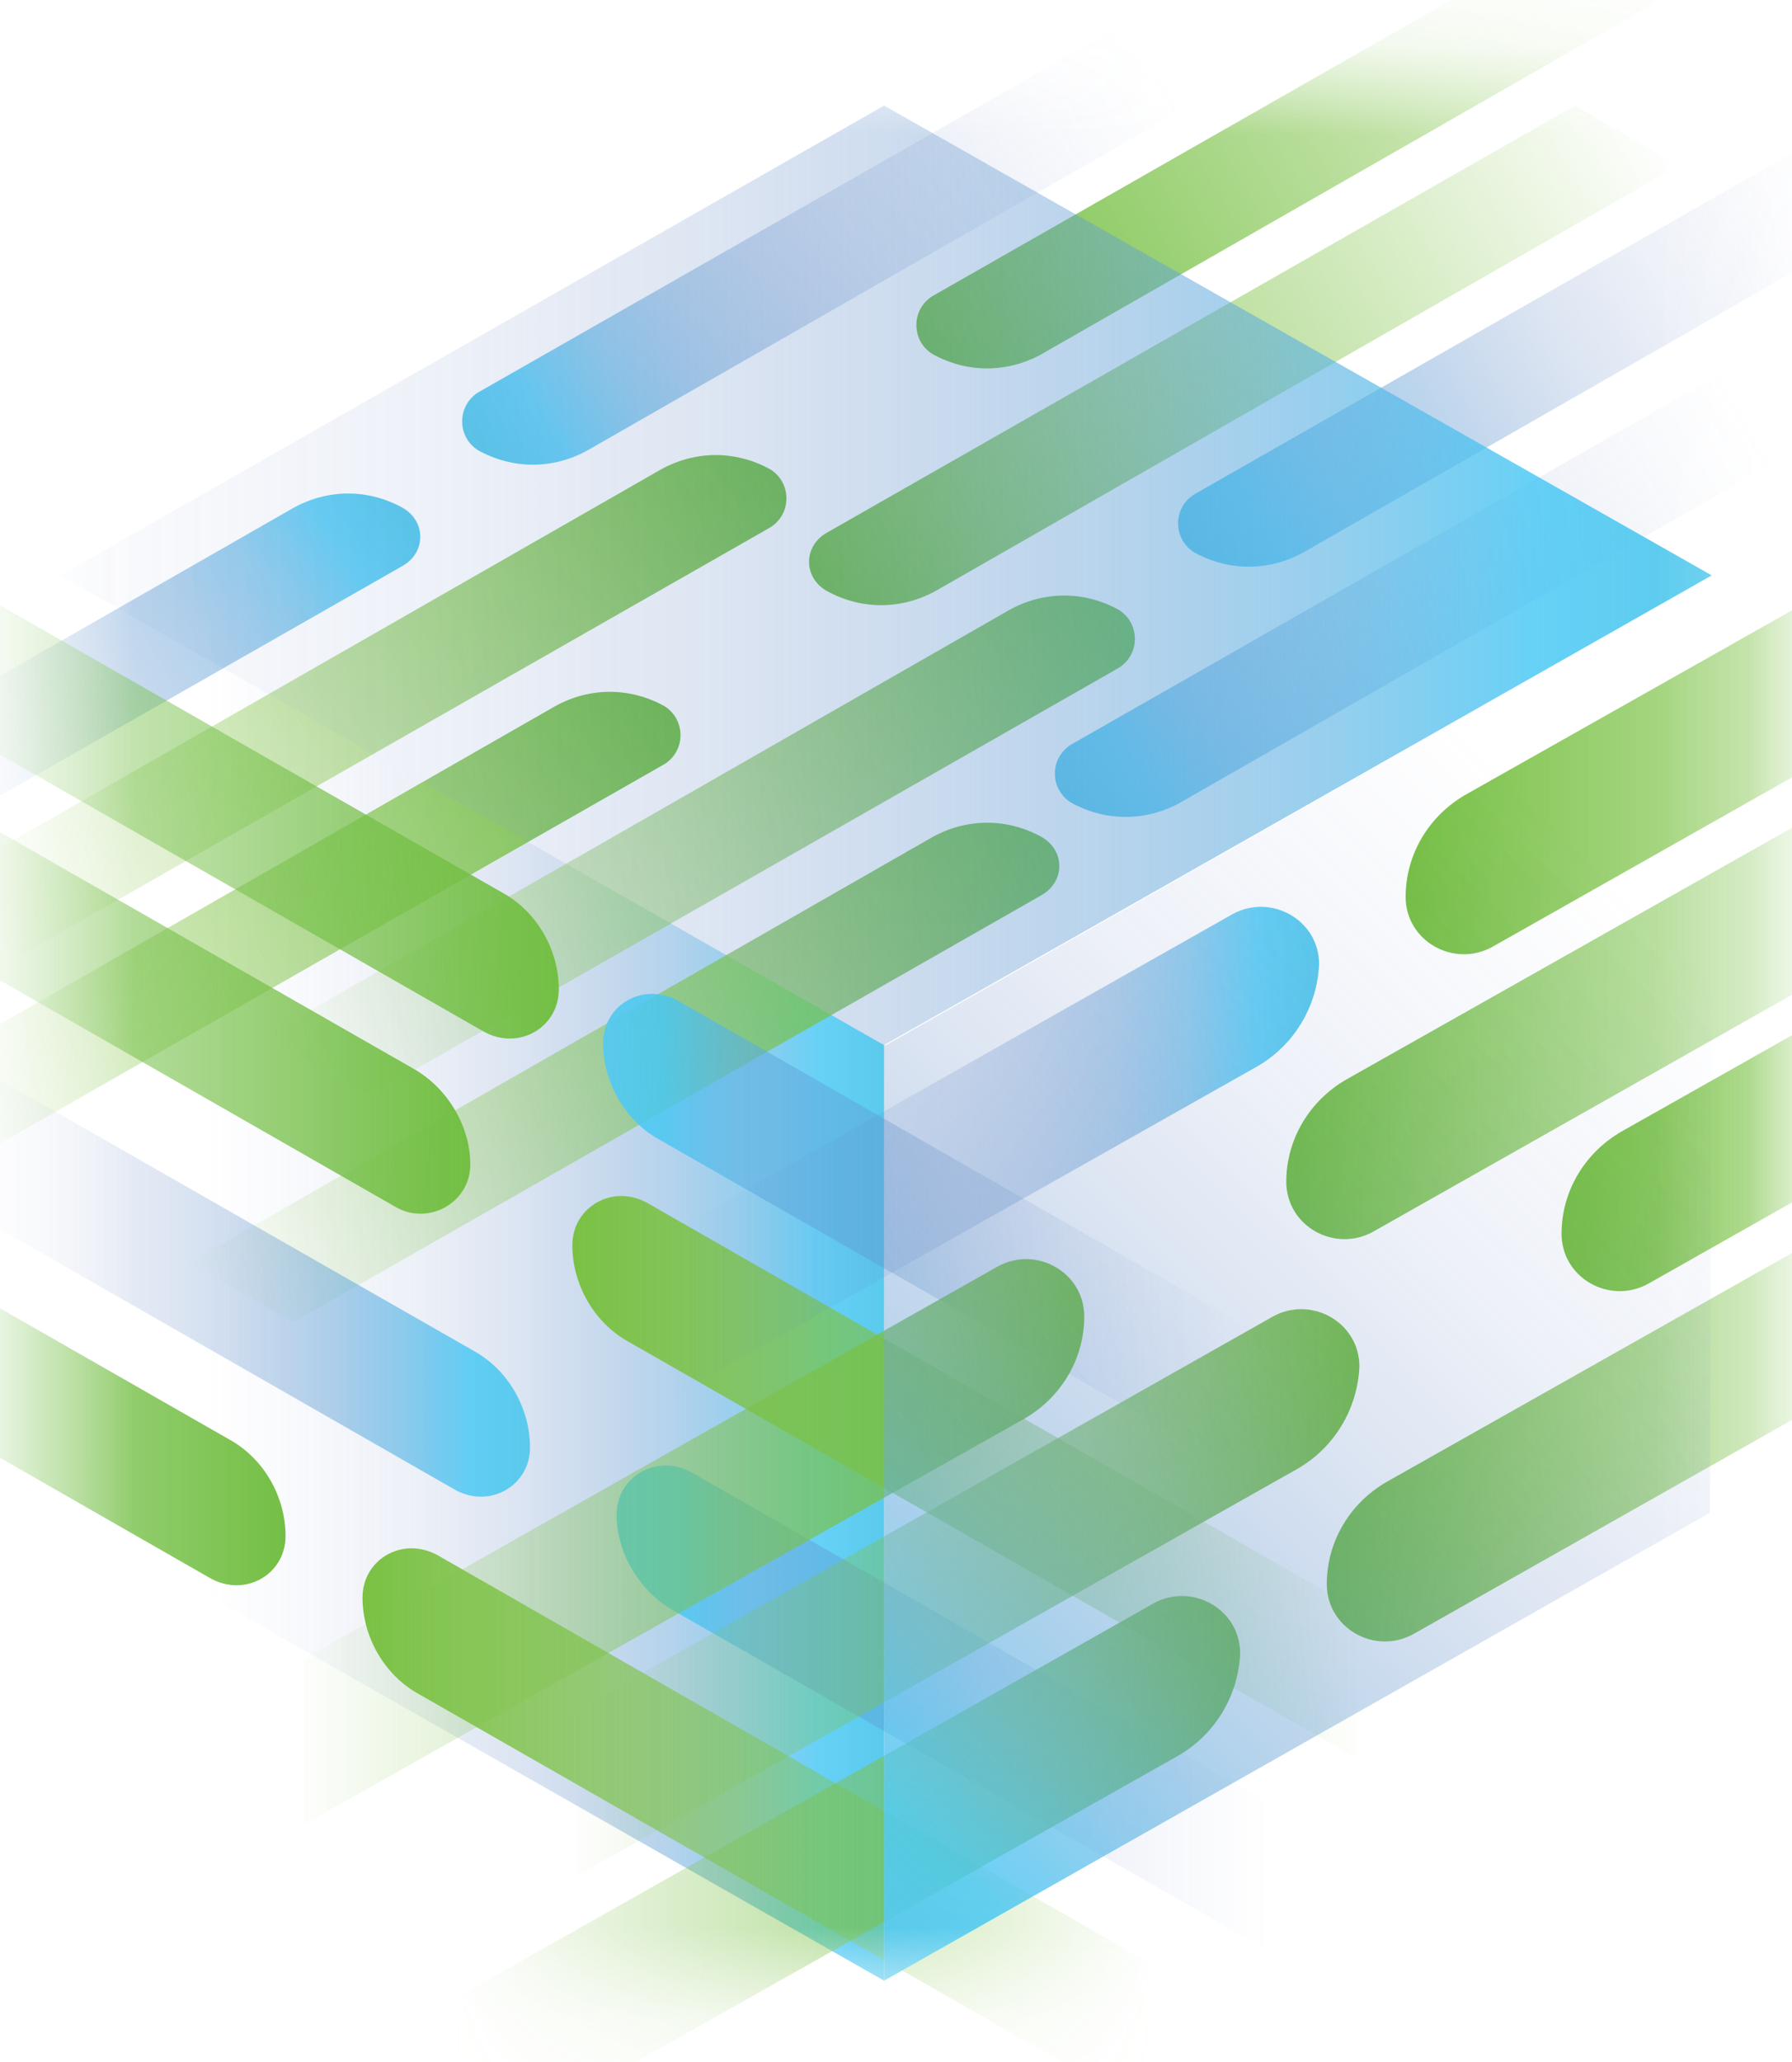 <svg width="20" height="23" viewBox="0 0 20 23" fill="none" xmlns="http://www.w3.org/2000/svg">
<mask id="mask0_1762_636" style="mask-type:luminance" maskUnits="userSpaceOnUse" x="0" y="0" width="20" height="23">
<path d="M19.791 0.792H0.459V22.264H19.791V0.792Z" fill="white"/>
</mask>
<g mask="url(#mask0_1762_636)">
<path d="M0.674 6.417L9.867 11.657V22.093L0.738 16.896L0.674 6.439V6.417Z" fill="url(#paint0_linear_1762_636)"/>
<path d="M11.951 8.951C11.714 8.801 11.714 8.457 11.951 8.307L20.307 3.54L21.466 4.206L13.175 8.951C12.788 9.166 12.337 9.166 11.951 8.951Z" fill="url(#paint1_linear_1762_636)"/>
<path d="M13.326 6.16C13.089 6.01 13.089 5.666 13.326 5.516L21.682 0.749L22.841 1.415L14.55 6.16C14.163 6.375 13.712 6.375 13.326 6.16Z" fill="url(#paint2_linear_1762_636)"/>
<path d="M9.223 6.589C8.965 6.439 8.965 6.095 9.223 5.945L17.578 1.178L18.738 1.844L10.447 6.589C10.06 6.804 9.609 6.804 9.223 6.589Z" fill="url(#paint3_linear_1762_636)"/>
<path d="M10.405 3.948C10.168 3.798 10.168 3.454 10.405 3.304L18.761 -1.463L19.921 -0.797L11.629 3.948C11.242 4.163 10.791 4.163 10.405 3.948Z" fill="url(#paint4_linear_1762_636)"/>
<path d="M5.335 5.022C5.099 4.872 5.099 4.528 5.335 4.378L13.691 -0.389L14.851 0.276L6.56 5.022C6.173 5.237 5.722 5.237 5.335 5.022Z" fill="url(#paint5_linear_1762_636)"/>
<path d="M11.629 9.338C11.887 9.488 11.887 9.832 11.629 9.982L3.273 14.749L2.113 14.083L10.405 9.338C10.791 9.123 11.242 9.123 11.629 9.338Z" fill="url(#paint6_linear_1762_636)"/>
<path d="M4.497 5.666C4.755 5.816 4.755 6.16 4.497 6.31L-3.859 11.077L-5.019 10.411L3.273 5.666C3.66 5.451 4.111 5.451 4.497 5.666Z" fill="url(#paint7_linear_1762_636)"/>
<path d="M8.6 5.237C8.836 5.387 8.836 5.731 8.6 5.881L0.244 10.648L-0.916 9.982L7.375 5.237C7.762 5.022 8.213 5.022 8.6 5.237Z" fill="url(#paint8_linear_1762_636)"/>
<path d="M7.418 7.878C7.654 8.028 7.654 8.372 7.418 8.522L-0.938 13.289L-2.098 12.623L6.194 7.878C6.58 7.663 7.032 7.663 7.418 7.878Z" fill="url(#paint9_linear_1762_636)"/>
<path d="M12.489 6.804C12.725 6.954 12.725 7.298 12.489 7.448L4.133 12.215L2.973 11.55L11.264 6.804C11.651 6.589 12.102 6.589 12.489 6.804Z" fill="url(#paint10_linear_1762_636)"/>
<path d="M9.867 11.657L19.104 6.418L9.867 1.178L0.674 6.418L9.867 11.657Z" fill="url(#paint11_linear_1762_636)"/>
<path d="M-5.663 11.356L2.564 16.059C2.951 16.274 3.187 16.703 3.187 17.133C3.187 17.562 2.736 17.82 2.349 17.605L-5.642 13.031L-5.685 11.335L-5.663 11.356Z" fill="url(#paint12_linear_1762_636)"/>
<path d="M-3.622 7.212L4.605 11.915C4.992 12.13 5.249 12.559 5.249 12.989C5.249 13.418 4.777 13.676 4.412 13.461L-3.579 8.887L-3.622 7.191V7.212Z" fill="url(#paint13_linear_1762_636)"/>
<path d="M-2.613 5.258L5.614 9.961C6 10.175 6.237 10.605 6.237 11.034C6.237 11.464 5.786 11.722 5.399 11.507L-2.592 6.933L-2.635 5.237L-2.613 5.258Z" fill="url(#paint14_linear_1762_636)"/>
<path d="M-2.935 10.369L5.292 15.071C5.679 15.286 5.915 15.715 5.915 16.145C5.915 16.574 5.464 16.832 5.078 16.617L-2.913 12.043L-2.956 10.347L-2.935 10.369Z" fill="url(#paint15_linear_1762_636)"/>
<path d="M15.581 17.412L7.354 12.709C6.968 12.494 6.731 12.065 6.731 11.636C6.731 11.206 7.183 10.948 7.569 11.163L15.56 15.737L15.603 17.433L15.581 17.412Z" fill="url(#paint16_linear_1762_636)"/>
<path d="M15.753 22.672L7.526 17.97C7.14 17.755 6.882 17.326 6.882 16.896C6.882 16.467 7.333 16.209 7.72 16.424L15.71 20.998L15.753 22.694V22.672Z" fill="url(#paint17_linear_1762_636)"/>
<path d="M12.896 23.596L4.669 18.893C4.282 18.678 4.046 18.249 4.046 17.82C4.046 17.39 4.497 17.133 4.884 17.347L12.874 21.921L12.917 23.617L12.896 23.596Z" fill="url(#paint18_linear_1762_636)"/>
<path d="M15.238 19.667L7.011 14.964C6.624 14.749 6.388 14.32 6.388 13.89C6.388 13.461 6.839 13.203 7.225 13.418L15.216 17.992L15.259 19.688L15.238 19.667Z" fill="url(#paint19_linear_1762_636)"/>
<path d="M5.013 22.329V24.176L13.154 19.581C13.562 19.344 13.82 18.915 13.841 18.443C13.841 17.949 13.304 17.648 12.875 17.884L5.013 22.329Z" fill="url(#paint20_linear_1762_636)"/>
<path d="M6.344 19.129V20.976L14.485 16.381C14.893 16.145 15.151 15.715 15.172 15.243C15.172 14.749 14.635 14.448 14.206 14.685L6.344 19.129Z" fill="url(#paint21_linear_1762_636)"/>
<path d="M3.272 18.571V20.418L11.435 15.823C11.843 15.587 12.101 15.157 12.101 14.685C12.101 14.191 11.564 13.89 11.134 14.127L3.272 18.571Z" fill="url(#paint22_linear_1762_636)"/>
<path d="M5.894 14.642V16.488L14.035 11.893C14.443 11.657 14.701 11.227 14.722 10.755C14.722 10.261 14.185 9.961 13.755 10.197L5.894 14.642Z" fill="url(#paint23_linear_1762_636)"/>
<path d="M24.495 6.117V4.271L16.354 8.866C15.946 9.102 15.688 9.531 15.688 10.004C15.688 10.498 16.226 10.798 16.655 10.562L24.517 6.117H24.495Z" fill="url(#paint24_linear_1762_636)"/>
<path d="M23.163 9.295V7.448L15.022 12.043C14.614 12.28 14.356 12.709 14.356 13.181C14.356 13.675 14.893 13.976 15.323 13.74L23.185 9.295H23.163Z" fill="url(#paint25_linear_1762_636)"/>
<path d="M26.235 9.875V8.028L18.094 12.623C17.686 12.86 17.428 13.289 17.428 13.761C17.428 14.255 17.965 14.556 18.394 14.32L26.256 9.875H26.235Z" fill="url(#paint26_linear_1762_636)"/>
<path d="M23.615 13.783V11.936L15.473 16.531C15.065 16.767 14.808 17.197 14.808 17.669C14.808 18.163 15.345 18.464 15.774 18.227L23.636 13.783H23.615Z" fill="url(#paint27_linear_1762_636)"/>
<path d="M9.867 11.657V22.093L19.082 16.875L19.125 6.417L9.889 11.657H9.867Z" fill="url(#paint28_linear_1762_636)"/>
</g>
<defs>
<linearGradient id="paint0_linear_1762_636" x1="0.674" y1="14.233" x2="9.867" y2="14.233" gradientUnits="userSpaceOnUse">
<stop stop-color="#5973B7" stop-opacity="0"/>
<stop offset="0.18" stop-color="#5A73B8" stop-opacity="0"/>
<stop offset="0.31" stop-color="#5A76BA" stop-opacity="0.05"/>
<stop offset="0.43" stop-color="#5B7CBE" stop-opacity="0.11"/>
<stop offset="0.54" stop-color="#5D84C3" stop-opacity="0.2"/>
<stop offset="0.64" stop-color="#5E90CB" stop-opacity="0.32"/>
<stop offset="0.74" stop-color="#5D9FD6" stop-opacity="0.46"/>
<stop offset="0.83" stop-color="#58B3E4" stop-opacity="0.63"/>
<stop offset="0.92" stop-color="#46C7F4" stop-opacity="0.82"/>
<stop offset="1" stop-color="#5ACAEC"/>
</linearGradient>
<linearGradient id="paint1_linear_1762_636" x1="21.144" y1="3.669" x2="11.952" y2="9.04" gradientUnits="userSpaceOnUse">
<stop stop-color="#5973B7" stop-opacity="0"/>
<stop offset="0.18" stop-color="#5A73B8" stop-opacity="0"/>
<stop offset="0.31" stop-color="#5A76BA" stop-opacity="0.05"/>
<stop offset="0.43" stop-color="#5B7CBE" stop-opacity="0.11"/>
<stop offset="0.54" stop-color="#5D84C3" stop-opacity="0.2"/>
<stop offset="0.64" stop-color="#5E90CB" stop-opacity="0.32"/>
<stop offset="0.74" stop-color="#5D9FD6" stop-opacity="0.46"/>
<stop offset="0.83" stop-color="#58B3E4" stop-opacity="0.63"/>
<stop offset="0.92" stop-color="#46C7F4" stop-opacity="0.82"/>
<stop offset="1" stop-color="#5ACAEC"/>
</linearGradient>
<linearGradient id="paint2_linear_1762_636" x1="22.519" y1="0.878" x2="13.306" y2="6.249" gradientUnits="userSpaceOnUse">
<stop stop-color="#5973B7" stop-opacity="0"/>
<stop offset="0.18" stop-color="#5A73B8" stop-opacity="0"/>
<stop offset="0.31" stop-color="#5A76BA" stop-opacity="0.05"/>
<stop offset="0.43" stop-color="#5B7CBE" stop-opacity="0.11"/>
<stop offset="0.54" stop-color="#5D84C3" stop-opacity="0.2"/>
<stop offset="0.64" stop-color="#5E90CB" stop-opacity="0.32"/>
<stop offset="0.74" stop-color="#5D9FD6" stop-opacity="0.46"/>
<stop offset="0.83" stop-color="#58B3E4" stop-opacity="0.63"/>
<stop offset="0.92" stop-color="#46C7F4" stop-opacity="0.82"/>
<stop offset="1" stop-color="#5ACAEC"/>
</linearGradient>
<linearGradient id="paint3_linear_1762_636" x1="18.416" y1="1.307" x2="9.224" y2="6.678" gradientUnits="userSpaceOnUse">
<stop stop-color="#82C341" stop-opacity="0"/>
<stop offset="1" stop-color="#72BF44"/>
</linearGradient>
<linearGradient id="paint4_linear_1762_636" x1="19.62" y1="-1.334" x2="10.406" y2="4.037" gradientUnits="userSpaceOnUse">
<stop stop-color="#82C341" stop-opacity="0"/>
<stop offset="1" stop-color="#72BF44"/>
</linearGradient>
<linearGradient id="paint5_linear_1762_636" x1="14.551" y1="-0.282" x2="5.337" y2="5.111" gradientUnits="userSpaceOnUse">
<stop stop-color="#5973B7" stop-opacity="0"/>
<stop offset="0.18" stop-color="#5A73B8" stop-opacity="0"/>
<stop offset="0.31" stop-color="#5A76BA" stop-opacity="0.05"/>
<stop offset="0.43" stop-color="#5B7CBE" stop-opacity="0.11"/>
<stop offset="0.54" stop-color="#5D84C3" stop-opacity="0.2"/>
<stop offset="0.64" stop-color="#5E90CB" stop-opacity="0.32"/>
<stop offset="0.74" stop-color="#5D9FD6" stop-opacity="0.46"/>
<stop offset="0.83" stop-color="#58B3E4" stop-opacity="0.63"/>
<stop offset="0.92" stop-color="#46C7F4" stop-opacity="0.82"/>
<stop offset="1" stop-color="#5ACAEC"/>
</linearGradient>
<linearGradient id="paint6_linear_1762_636" x1="2.414" y1="14.62" x2="11.627" y2="9.249" gradientUnits="userSpaceOnUse">
<stop stop-color="#82C341" stop-opacity="0"/>
<stop offset="1" stop-color="#72BF44"/>
</linearGradient>
<linearGradient id="paint7_linear_1762_636" x1="-4.696" y1="10.948" x2="4.496" y2="5.577" gradientUnits="userSpaceOnUse">
<stop stop-color="#5973B7" stop-opacity="0"/>
<stop offset="0.18" stop-color="#5A73B8" stop-opacity="0"/>
<stop offset="0.31" stop-color="#5A76BA" stop-opacity="0.05"/>
<stop offset="0.43" stop-color="#5B7CBE" stop-opacity="0.11"/>
<stop offset="0.54" stop-color="#5D84C3" stop-opacity="0.2"/>
<stop offset="0.64" stop-color="#5E90CB" stop-opacity="0.32"/>
<stop offset="0.74" stop-color="#5D9FD6" stop-opacity="0.46"/>
<stop offset="0.83" stop-color="#58B3E4" stop-opacity="0.63"/>
<stop offset="0.92" stop-color="#46C7F4" stop-opacity="0.82"/>
<stop offset="1" stop-color="#5ACAEC"/>
</linearGradient>
<linearGradient id="paint8_linear_1762_636" x1="-0.615" y1="10.519" x2="8.598" y2="5.148" gradientUnits="userSpaceOnUse">
<stop stop-color="#87C540" stop-opacity="0"/>
<stop offset="1" stop-color="#72BF44"/>
</linearGradient>
<linearGradient id="paint9_linear_1762_636" x1="-1.797" y1="13.16" x2="7.416" y2="7.768" gradientUnits="userSpaceOnUse">
<stop stop-color="#87C540" stop-opacity="0"/>
<stop offset="1" stop-color="#72BF44"/>
</linearGradient>
<linearGradient id="paint10_linear_1762_636" x1="3.273" y1="12.086" x2="12.487" y2="6.715" gradientUnits="userSpaceOnUse">
<stop stop-color="#82C341" stop-opacity="0"/>
<stop offset="1" stop-color="#72BF44"/>
</linearGradient>
<linearGradient id="paint11_linear_1762_636" x1="-5.663" y1="6.396" x2="19.104" y2="6.396" gradientUnits="userSpaceOnUse">
<stop stop-color="#5973B7" stop-opacity="0"/>
<stop offset="0.18" stop-color="#5A73B8" stop-opacity="0"/>
<stop offset="0.31" stop-color="#5A76BA" stop-opacity="0.05"/>
<stop offset="0.43" stop-color="#5B7CBE" stop-opacity="0.11"/>
<stop offset="0.54" stop-color="#5D84C3" stop-opacity="0.2"/>
<stop offset="0.64" stop-color="#5E90CB" stop-opacity="0.32"/>
<stop offset="0.74" stop-color="#5D9FD6" stop-opacity="0.46"/>
<stop offset="0.83" stop-color="#58B3E4" stop-opacity="0.63"/>
<stop offset="0.92" stop-color="#46C7F4" stop-opacity="0.82"/>
<stop offset="1" stop-color="#5ACAEC"/>
</linearGradient>
<linearGradient id="paint12_linear_1762_636" x1="-5.663" y1="14.534" x2="3.208" y2="14.534" gradientUnits="userSpaceOnUse">
<stop stop-color="#81C458" stop-opacity="0"/>
<stop offset="1" stop-color="#73BF44"/>
</linearGradient>
<linearGradient id="paint13_linear_1762_636" x1="-3.622" y1="10.39" x2="5.249" y2="10.39" gradientUnits="userSpaceOnUse">
<stop stop-color="#81C458" stop-opacity="0"/>
<stop offset="1" stop-color="#73BF44"/>
</linearGradient>
<linearGradient id="paint14_linear_1762_636" x1="-2.613" y1="8.415" x2="6.237" y2="8.415" gradientUnits="userSpaceOnUse">
<stop stop-color="#81C458" stop-opacity="0"/>
<stop offset="1" stop-color="#73BF44"/>
</linearGradient>
<linearGradient id="paint15_linear_1762_636" x1="-2.935" y1="13.525" x2="5.937" y2="13.525" gradientUnits="userSpaceOnUse">
<stop stop-color="#5973B7" stop-opacity="0"/>
<stop offset="0.18" stop-color="#5A73B8" stop-opacity="0"/>
<stop offset="0.31" stop-color="#5A76BA" stop-opacity="0.05"/>
<stop offset="0.43" stop-color="#5B7CBE" stop-opacity="0.11"/>
<stop offset="0.54" stop-color="#5D84C3" stop-opacity="0.2"/>
<stop offset="0.64" stop-color="#5E90CB" stop-opacity="0.32"/>
<stop offset="0.74" stop-color="#5D9FD6" stop-opacity="0.46"/>
<stop offset="0.83" stop-color="#58B3E4" stop-opacity="0.63"/>
<stop offset="0.92" stop-color="#46C7F4" stop-opacity="0.82"/>
<stop offset="1" stop-color="#5ACAEC"/>
</linearGradient>
<linearGradient id="paint16_linear_1762_636" x1="15.581" y1="14.234" x2="6.71" y2="14.234" gradientUnits="userSpaceOnUse">
<stop stop-color="#5973B7" stop-opacity="0"/>
<stop offset="0.18" stop-color="#5A73B8" stop-opacity="0"/>
<stop offset="0.31" stop-color="#5A76BA" stop-opacity="0.05"/>
<stop offset="0.43" stop-color="#5B7CBE" stop-opacity="0.11"/>
<stop offset="0.54" stop-color="#5D84C3" stop-opacity="0.2"/>
<stop offset="0.64" stop-color="#5E90CB" stop-opacity="0.32"/>
<stop offset="0.74" stop-color="#5D9FD6" stop-opacity="0.46"/>
<stop offset="0.83" stop-color="#58B3E4" stop-opacity="0.63"/>
<stop offset="0.92" stop-color="#46C7F4" stop-opacity="0.82"/>
<stop offset="1" stop-color="#5ACAEC"/>
</linearGradient>
<linearGradient id="paint17_linear_1762_636" x1="15.753" y1="19.516" x2="6.882" y2="19.516" gradientUnits="userSpaceOnUse">
<stop stop-color="#5973B7" stop-opacity="0"/>
<stop offset="0.18" stop-color="#5A73B8" stop-opacity="0"/>
<stop offset="0.31" stop-color="#5A76BA" stop-opacity="0.05"/>
<stop offset="0.43" stop-color="#5B7CBE" stop-opacity="0.11"/>
<stop offset="0.54" stop-color="#5D84C3" stop-opacity="0.2"/>
<stop offset="0.64" stop-color="#5E90CB" stop-opacity="0.32"/>
<stop offset="0.74" stop-color="#5D9FD6" stop-opacity="0.46"/>
<stop offset="0.83" stop-color="#58B3E4" stop-opacity="0.63"/>
<stop offset="0.92" stop-color="#46C7F4" stop-opacity="0.82"/>
<stop offset="1" stop-color="#5ACAEC"/>
</linearGradient>
<linearGradient id="paint18_linear_1762_636" x1="12.896" y1="20.418" x2="4.024" y2="20.418" gradientUnits="userSpaceOnUse">
<stop stop-color="#82C341" stop-opacity="0"/>
<stop offset="1" stop-color="#7AC143"/>
</linearGradient>
<linearGradient id="paint19_linear_1762_636" x1="15.238" y1="16.51" x2="6.366" y2="16.51" gradientUnits="userSpaceOnUse">
<stop stop-color="#82C341" stop-opacity="0"/>
<stop offset="1" stop-color="#7AC143"/>
</linearGradient>
<linearGradient id="paint20_linear_1762_636" x1="5.013" y1="20.998" x2="13.841" y2="20.998" gradientUnits="userSpaceOnUse">
<stop stop-color="#81C34B" stop-opacity="0"/>
<stop offset="1" stop-color="#76C043"/>
</linearGradient>
<linearGradient id="paint21_linear_1762_636" x1="6.344" y1="17.798" x2="15.172" y2="17.798" gradientUnits="userSpaceOnUse">
<stop stop-color="#81C34B" stop-opacity="0"/>
<stop offset="1" stop-color="#76C043"/>
</linearGradient>
<linearGradient id="paint22_linear_1762_636" x1="3.272" y1="17.24" x2="12.101" y2="17.24" gradientUnits="userSpaceOnUse">
<stop stop-color="#81C34B" stop-opacity="0"/>
<stop offset="1" stop-color="#76C043"/>
</linearGradient>
<linearGradient id="paint23_linear_1762_636" x1="5.894" y1="13.31" x2="14.722" y2="13.31" gradientUnits="userSpaceOnUse">
<stop stop-color="#5973B7" stop-opacity="0"/>
<stop offset="0.18" stop-color="#5A73B8" stop-opacity="0"/>
<stop offset="0.31" stop-color="#5A76BA" stop-opacity="0.05"/>
<stop offset="0.43" stop-color="#5B7CBE" stop-opacity="0.11"/>
<stop offset="0.54" stop-color="#5D84C3" stop-opacity="0.2"/>
<stop offset="0.64" stop-color="#5E90CB" stop-opacity="0.32"/>
<stop offset="0.74" stop-color="#5D9FD6" stop-opacity="0.46"/>
<stop offset="0.83" stop-color="#58B3E4" stop-opacity="0.63"/>
<stop offset="0.92" stop-color="#46C7F4" stop-opacity="0.82"/>
<stop offset="1" stop-color="#5ACAEC"/>
</linearGradient>
<linearGradient id="paint24_linear_1762_636" x1="24.495" y1="7.448" x2="15.667" y2="7.448" gradientUnits="userSpaceOnUse">
<stop stop-color="#81C341" stop-opacity="0"/>
<stop offset="1" stop-color="#76C043"/>
</linearGradient>
<linearGradient id="paint25_linear_1762_636" x1="23.163" y1="10.626" x2="14.335" y2="10.626" gradientUnits="userSpaceOnUse">
<stop stop-color="#81C34B" stop-opacity="0"/>
<stop offset="1" stop-color="#72BF44"/>
</linearGradient>
<linearGradient id="paint26_linear_1762_636" x1="26.235" y1="11.206" x2="17.406" y2="11.206" gradientUnits="userSpaceOnUse">
<stop stop-color="#81C341" stop-opacity="0"/>
<stop offset="1" stop-color="#76C043"/>
</linearGradient>
<linearGradient id="paint27_linear_1762_636" x1="23.615" y1="15.114" x2="14.808" y2="15.114" gradientUnits="userSpaceOnUse">
<stop stop-color="#81C34B" stop-opacity="0"/>
<stop offset="1" stop-color="#72BF44"/>
</linearGradient>
<linearGradient id="paint28_linear_1762_636" x1="20.672" y1="7.964" x2="8.282" y2="20.508" gradientUnits="userSpaceOnUse">
<stop stop-color="#5973B7" stop-opacity="0"/>
<stop offset="0.18" stop-color="#5A73B8" stop-opacity="0"/>
<stop offset="0.31" stop-color="#5A76BA" stop-opacity="0.05"/>
<stop offset="0.43" stop-color="#5B7CBE" stop-opacity="0.11"/>
<stop offset="0.54" stop-color="#5D84C3" stop-opacity="0.2"/>
<stop offset="0.64" stop-color="#5E90CB" stop-opacity="0.32"/>
<stop offset="0.74" stop-color="#5D9FD6" stop-opacity="0.46"/>
<stop offset="0.83" stop-color="#58B3E4" stop-opacity="0.63"/>
<stop offset="0.92" stop-color="#46C7F4" stop-opacity="0.82"/>
<stop offset="1" stop-color="#5ACAEC"/>
</linearGradient>
</defs>
</svg>
